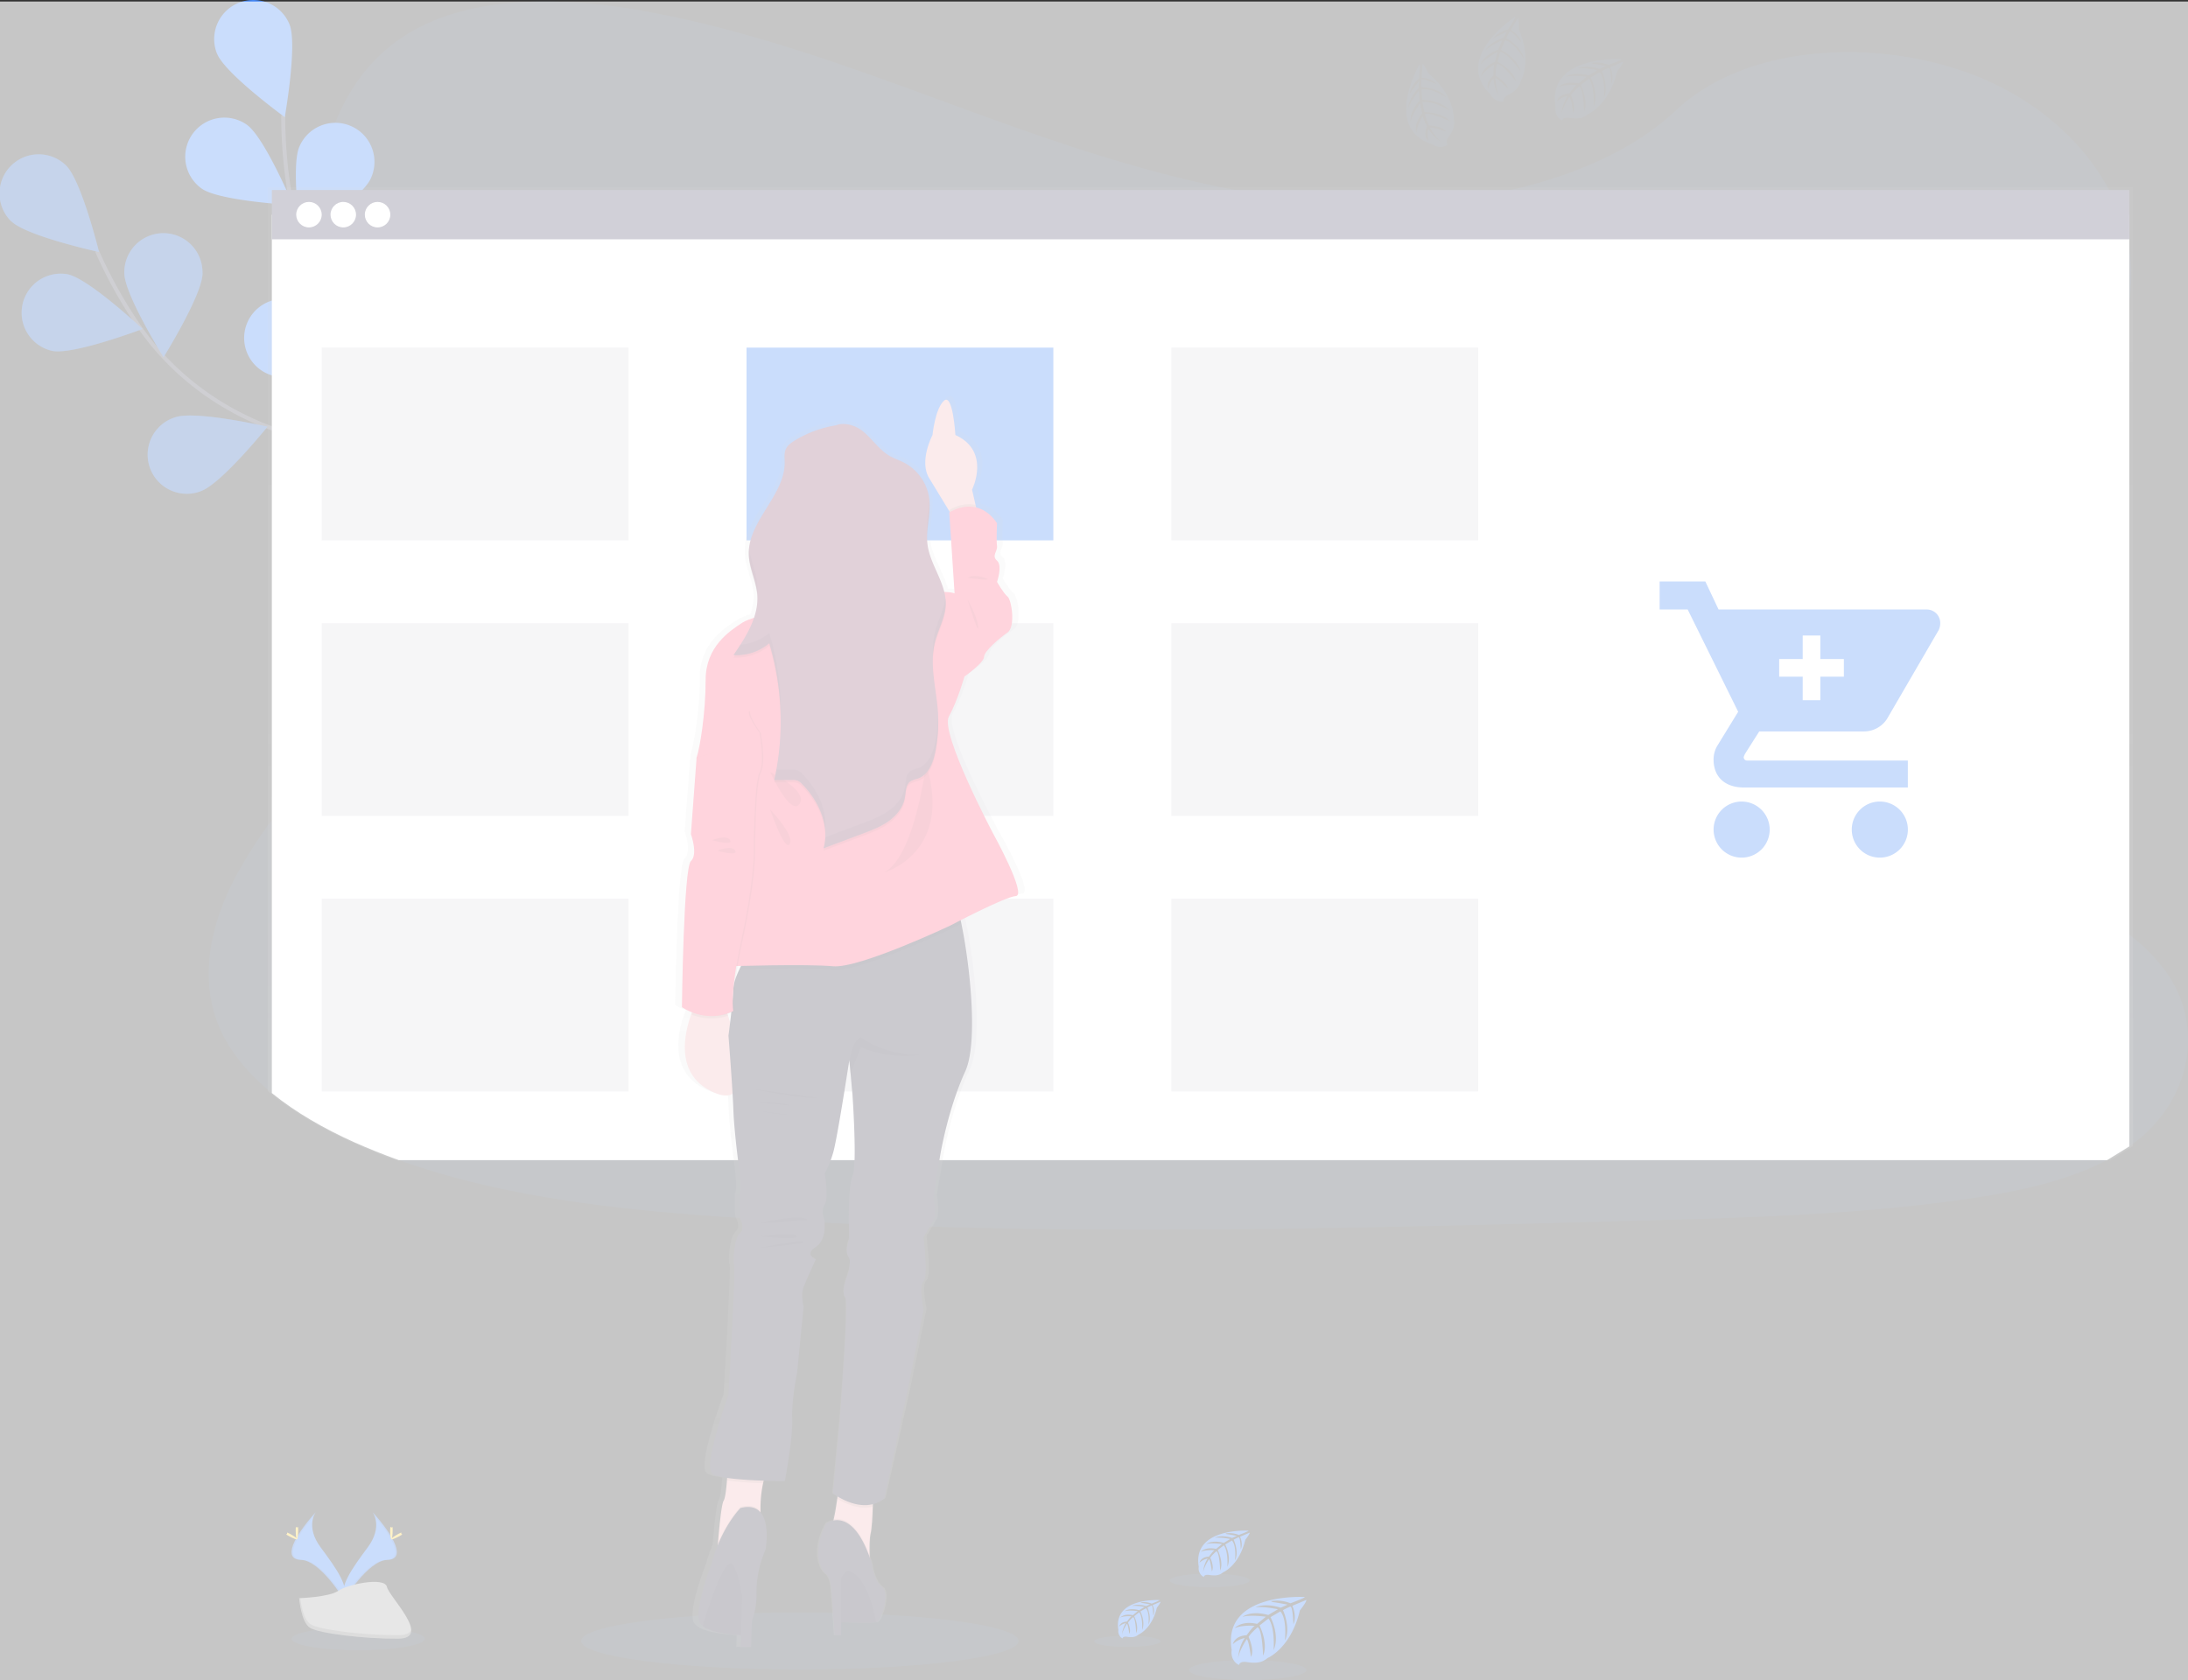 <svg id="cbb92aef-a4c8-4910-9d60-405154a20c92" xmlns="http://www.w3.org/2000/svg" xmlns:xlink="http://www.w3.org/1999/xlink" viewBox="0 0 1116.03 857.1"><rect x="0" y="0" width="1116.03" height="857.1" fill="#333333" stroke="none"/><defs><style>.cls-1,.cls-3{fill:#4285f4;}.cls-1,.cls-19,.cls-5{opacity:0.1;}.cls-1,.cls-12,.cls-4,.cls-5,.cls-8{isolation:isolate;}.cls-2{fill:none;stroke:#535461;stroke-miterlimit:10;stroke-width:2px;}.cls-4{opacity:0.25;}.cls-6{fill:#ffd037;}.cls-7{fill:#a8a8a8;}.cls-12,.cls-8{opacity:0.2;}.cls-9{fill:url(#linear-gradient);}.cls-10,.cls-20{fill:#fff;}.cls-11,.cls-12{fill:#5a5773;}.cls-13{fill:url(#linear-gradient-2);}.cls-14{fill:#efb7b9;}.cls-15{fill:#ff6484;}.cls-16{fill:#444053;}.cls-17{fill:#a1616a;}.cls-18{fill:#925978;}.cls-20{opacity:0.72;}</style><linearGradient id="linear-gradient" x1="654.32" y1="246.76" x2="654.32" y2="743" gradientTransform="matrix(1, 0, 0, -1, -41.9, 838.54)" gradientUnits="userSpaceOnUse"><stop offset="0" stop-color="gray" stop-opacity="0.25"/><stop offset="0.54" stop-color="gray" stop-opacity="0.12"/><stop offset="1" stop-color="gray" stop-opacity="0.1"/></linearGradient><linearGradient id="linear-gradient-2" x1="475.62" y1="-1.72" x2="475.62" y2="636.66" xlink:href="#linear-gradient"/></defs><title>undraw_add_to_cart_vkjp</title><path class="cls-1" d="M1089.16,582.74c-1,.73-1.92,1.44-2.9,2.13a97.09,97.09,0,0,1-11.33,6.91c-20.58,10.85-46,16.15-70.66,19.75-55.42,8.08-112,9.65-168.34,11.19-152.23,4.18-304.83,8.35-456.69-1.28-60-3.8-121.32-10.16-175.69-29.66q-11.69-4.18-22.92-9.22c-15.15-6.81-29.7-15.1-41.8-25-11.37-9.28-20.59-19.94-26.1-32.06-11.49-25.24-5.41-53.59,7.71-78.33a243.1,243.1,0,0,1,18.39-28.77c10.13-13.93,21.3-27.46,31.49-41.38,36.26-49.48,59.92-112.08,26.45-162.83-9.62-14.58-23.52-27.38-31.36-42.6-10-19.47-9.23-41.09-6-62.09q.62-4,1.31-7.92c5.43-31.14,15.65-64.69,47.16-84.13C240.56-2.75,287-1.73,327.66,5.45,390.83,16.73,449.1,40.21,508,61.41S628.49,102,693.21,104.06C750.36,105.9,817,92.13,855,56.34,891.79,21.58,961,18.93,1011,39.93c34.26,14.41,59.82,40.37,70.6,69.57a91.25,91.25,0,0,1,4.69,18.12,83.52,83.52,0,0,1,.84,17.09c-.15,2.82-.44,5.61-.84,8.37-8.34,57.62-68.37,103.07-104.86,154.54C963.55,332.76,951,363,963.22,390.07c18.7,41.31,83.73,56,123,86.74a92.22,92.22,0,0,1,19.3,19.8C1124.57,524,1117.54,560.92,1089.16,582.74Z" transform="translate(-0.17 0.02)"/><g id="d00831fc-a64a-413c-b5dd-d7bd6eafa01d"><path class="cls-2" d="M258,324.86s-46-81.52-115.32-105c-29.09-9.86-54.48-28.4-71.84-53.74A237.42,237.42,0,0,1,49.63,128" transform="translate(-0.17 0.02)"/><path class="cls-3" d="M6,112.91c7.9,7.63,44.68,15.63,44.68,15.63S41.72,92,33.8,84.35A19.93,19.93,0,0,0,6,113Z" transform="translate(-0.17 0.02)"/><path class="cls-3" d="M26.85,179c10.79,2.14,46-11.19,46-11.19S45.4,142.05,34.6,139.91A19.93,19.93,0,0,0,26.85,179Z" transform="translate(-0.17 0.02)"/><path class="cls-3" d="M102.6,250.54c10.4-3.6,34-32.87,34-32.87s-36.68-8.39-47.07-4.79A19.93,19.93,0,0,0,101.36,251c.39-.13.78-.26,1.17-.41Z" transform="translate(-0.17 0.02)"/><path class="cls-3" d="M172.1,291.73c10.86-1.8,39.1-26.65,39.1-26.65s-34.73-14.47-45.59-12.68a19.93,19.93,0,0,0,6.49,39.33Z" transform="translate(-0.17 0.02)"/><path class="cls-3" d="M103.49,139.27c0,11-19.9,42.93-19.9,42.93s-19.94-31.91-20-42.91a19.93,19.93,0,0,1,39.85-.89c0,.29,0,.59,0,.89Z" transform="translate(-0.17 0.02)"/><path class="cls-3" d="M184.17,188.54c-3.29,10.5-31.84,35-31.84,35s-9.48-36.45-6.23-47a19.93,19.93,0,0,1,38,11.91Z" transform="translate(-0.17 0.02)"/><path class="cls-3" d="M256,247.09C254.55,258,230.55,287,230.55,287s-15.5-34.28-14-45.19a19.93,19.93,0,0,1,39.5,5.31Z" transform="translate(-0.17 0.02)"/><path class="cls-4" d="M6,112.91c7.9,7.63,44.68,15.63,44.68,15.63S41.72,92,33.8,84.35A19.93,19.93,0,0,0,6,113Z" transform="translate(-0.17 0.02)"/><path class="cls-4" d="M26.85,179c10.79,2.14,46-11.19,46-11.19S45.4,142.05,34.6,139.91A19.93,19.93,0,0,0,26.85,179Z" transform="translate(-0.17 0.02)"/><path class="cls-4" d="M102.6,250.54c10.4-3.6,34-32.87,34-32.87s-36.68-8.39-47.07-4.79A19.93,19.93,0,0,0,101.36,251c.39-.13.78-.26,1.17-.41Z" transform="translate(-0.17 0.02)"/><path class="cls-4" d="M172.1,291.73c10.86-1.8,39.1-26.65,39.1-26.65s-34.73-14.47-45.59-12.68a19.93,19.93,0,0,0,6.49,39.33Z" transform="translate(-0.17 0.02)"/><path class="cls-4" d="M103.49,139.27c0,11-19.9,42.93-19.9,42.93s-19.94-31.91-20-42.91a19.93,19.93,0,0,1,39.85-.89c0,.29,0,.59,0,.89Z" transform="translate(-0.17 0.02)"/><path class="cls-4" d="M184.17,188.54c-3.29,10.5-31.84,35-31.84,35s-9.48-36.45-6.23-47a19.93,19.93,0,0,1,38,11.91Z" transform="translate(-0.17 0.02)"/><path class="cls-4" d="M256,247.09C254.55,258,230.55,287,230.55,287s-15.5-34.28-14-45.19a19.93,19.93,0,0,1,39.5,5.31Z" transform="translate(-0.17 0.02)"/><path class="cls-2" d="M255.34,323.24s-9-93.18-62.88-142.74c-22.59-20.8-38.29-48-43.9-78.24a238,238,0,0,1-3.92-43.45" transform="translate(-0.17 0.02)"/><path class="cls-3" d="M110.89,27.38c4.12,10.21,34.53,32.36,34.53,32.36s6.55-37,2.44-47.26a19.94,19.94,0,1,0-37,14.9Z" transform="translate(-0.17 0.02)"/><path class="cls-3" d="M103.1,96.23c9,6.33,46.57,8.4,46.57,8.4S135.1,70,126.1,63.64a19.94,19.94,0,0,0-23,32.59Z" transform="translate(-0.17 0.02)"/><path class="cls-3" d="M143.41,192.31c11,.93,44.44-16.26,44.44-16.26s-30.13-22.53-41.1-23.45a19.93,19.93,0,1,0-4.22,39.64l.88.07Z" transform="translate(-0.17 0.02)"/><path class="cls-3" d="M190.25,258.15c10.66,2.76,46.55-8.52,46.55-8.52s-25.89-27.3-36.54-30.06a19.93,19.93,0,0,0-10,38.58Z" transform="translate(-0.17 0.02)"/><path class="cls-3" d="M189.3,91c-4.45,10.06-35.59,31.17-35.59,31.17s-5.3-37.24-.85-47.31a19.93,19.93,0,1,1,36.71,15.53Z" transform="translate(-0.17 0.02)"/><path class="cls-3" d="M243.1,168.65c-7.26,8.27-43.29,19.1-43.29,19.1s6.08-37.12,13.35-45.39a19.92,19.92,0,1,1,29.94,26.29Z" transform="translate(-0.17 0.02)"/><path class="cls-3" d="M285.1,251.34c-5.76,9.38-39.44,26.14-39.44,26.14s-.28-37.62,5.48-47a19.94,19.94,0,1,1,34,20.86Z" transform="translate(-0.17 0.02)"/></g><ellipse class="cls-1" cx="407.99" cy="837.2" rx="111.53" ry="14.52"/><g id="_5cfdbbb0-8197-4f02-a5fd-2740d54b5dec" data-name="5cfdbbb0-8197-4f02-a5fd-2740d54b5dec"><ellipse class="cls-1" cx="182.71" cy="836.08" rx="33.88" ry="5.8"/><path class="cls-3" d="M190.24,771.48s5.49,7.19-2.54,18-14.65,20-12,26.77c0,0,12.11-20.15,22-20.43S201.1,783.6,190.24,771.48Z" transform="translate(-0.17 0.02)"/><path class="cls-5" d="M190.24,771.48a8.83,8.83,0,0,1,1.12,2.26c9.62,11.3,14.75,21.85,5.5,22.11-8.61.25-19,15.65-21.42,19.54a9.24,9.24,0,0,0,.29.89s12.11-20.15,22-20.43S201.1,783.6,190.24,771.48Z" transform="translate(-0.17 0.02)"/><path class="cls-6" d="M200.45,780.64c0,2.53-.28,4.58-.63,4.58s-.64-2-.64-4.58.36-1.34.71-1.34S200.45,778.11,200.45,780.64Z" transform="translate(-0.17 0.02)"/><path class="cls-6" d="M204,783.66c-2.22,1.21-4.16,1.94-4.33,1.63s1.5-1.54,3.72-2.75,1.34-.33,1.51,0S206.18,782.45,204,783.66Z" transform="translate(-0.17 0.02)"/><path class="cls-3" d="M161.22,771.48s-5.49,7.19,2.54,18,14.65,20,12,26.77c0,0-12.11-20.15-22-20.43S150.38,783.6,161.22,771.48Z" transform="translate(-0.17 0.02)"/><path class="cls-5" d="M161.22,771.48a8.83,8.83,0,0,0-1.12,2.26c-9.62,11.3-14.75,21.85-5.5,22.11,8.62.25,19,15.65,21.42,19.54a7.11,7.11,0,0,1-.29.89s-12.11-20.15-22-20.43S150.38,783.6,161.22,771.48Z" transform="translate(-0.17 0.02)"/><path class="cls-6" d="M151,780.64c0,2.53.28,4.58.63,4.58s.64-2,.64-4.58-.36-1.34-.71-1.34S151,778.11,151,780.64Z" transform="translate(-0.17 0.02)"/><path class="cls-6" d="M147.51,783.66c2.22,1.21,4.15,1.94,4.32,1.63s-1.5-1.54-3.72-2.75-1.34-.33-1.51,0S145.29,782.45,147.51,783.66Z" transform="translate(-0.17 0.02)"/><path class="cls-7" d="M152.76,815.34s15.36-.48,20-3.77,23.62-7.24,24.77-2,23.08,26.29,5.74,26.43-40.29-2.7-44.91-5.51S152.76,815.34,152.76,815.34Z" transform="translate(-0.17 0.02)"/><path class="cls-8" d="M203.57,834.21c-17.34.14-40.29-2.7-44.91-5.51-3.52-2.15-4.92-9.84-5.39-13.38h-.51s1,12.38,5.59,15.2,27.57,5.65,44.91,5.51c5,0,6.74-1.82,6.64-4.46C209.21,833.19,207.3,834.18,203.57,834.21Z" transform="translate(-0.17 0.02)"/><path class="cls-3" d="M665.7,814.75s-42.28-2.55-37.29,27.08c0,0-1,5.23,3.75,7.61,0,0,.08-2.19,4.34-1.45a19.09,19.09,0,0,0,4.59.22,9.5,9.5,0,0,0,5.62-2.32h0s11.88-4.9,16.5-24.33c0,0,3.42-4.24,3.29-5.33l-7.14,3s2.44,5.15.52,9.43c0,0-.23-9.24-1.6-9-.28,0-3.71,1.78-3.71,1.78s4.2,9,1,15.48c0,0,1.2-11-2.34-14.83l-5,2.93s4.9,9.26,1.58,16.82c0,0,.85-11.59-2.63-16.11l-4.55,3.55s4.6,9.13,1.79,15.4c0,0-.36-13.49-2.78-14.51,0,0-4,3.51-4.59,5,0,0,3.15,6.62,1.2,10.12,0,0-1.2-9-2.19-9,0,0-4,6-4.38,10,0,0,.18-6.07,3.42-10.61a12,12,0,0,0-6.07,3.15s.62-4.21,7-4.58c0,0,3.28-4.52,4.16-4.79,0,0-6.4-.54-10.28,1.18,0,0,3.41-4,11.45-2.17l4.49-3.66s-8.42-1.16-12,.12c0,0,4.12-3.52,13.21-1L652,821s-7.19-1.55-11.47-1c0,0,4.52-2.44,12.9.2l3.5-1.57s-5.27-1-6.81-1.19-1.62-.59-1.62-.59a18.18,18.18,0,0,1,9.89,1.1S665.83,815.22,665.7,814.75Z" transform="translate(-0.17 0.02)"/><ellipse class="cls-1" cx="636.41" cy="852.04" rx="29.92" ry="5.06"/><path class="cls-3" d="M591.63,816.33s-23.84-1.44-21,15.27a4.08,4.08,0,0,0,2.12,4.29s0-1.24,2.45-.82a11.73,11.73,0,0,0,2.58.13,5.47,5.47,0,0,0,3.17-1.31h0s6.7-2.77,9.31-13.72c0,0,1.92-2.39,1.85-3l-4,1.71s1.37,2.91.29,5.32c0,0-.13-5.21-.9-5.09-.16,0-2.09,1-2.09,1s2.36,5,.58,8.73c0,0,.67-6.23-1.32-8.37l-2.83,1.66s2.76,5.22.89,9.48c0,0,.48-6.54-1.49-9.08l-2.56,2s2.59,5.15,1,8.68c0,0-.21-7.61-1.57-8.18a15.94,15.94,0,0,0-2.59,2.79s1.78,3.74.68,5.71c0,0-.68-5.07-1.23-5.09,0,0-2.24,3.36-2.47,5.66a12.12,12.12,0,0,1,1.92-6,6.68,6.68,0,0,0-3.42,1.77s.35-2.38,4-2.58c0,0,1.84-2.55,2.34-2.7,0,0-3.61-.31-5.8.66,0,0,1.93-2.24,6.46-1.22l2.53-2.07s-4.75-.65-6.76.07c0,0,2.32-2,7.45-.54l2.75-1.64a24.6,24.6,0,0,0-6.46-.56s2.55-1.37,7.27.11l2-.88s-3-.59-3.83-.68-.92-.33-.92-.33a10.34,10.34,0,0,1,5.58.62S591.7,816.6,591.63,816.33Z" transform="translate(-0.17 0.02)"/><ellipse class="cls-1" cx="575.04" cy="837.37" rx="16.87" ry="2.85"/><path class="cls-3" d="M637,780.92s-28.77-1.74-25.38,18.43a4.92,4.92,0,0,0,2.56,5.18s0-1.49,3-1a14.81,14.81,0,0,0,3.12.15,6.61,6.61,0,0,0,3.83-1.58h0s8.09-3.34,11.23-16.57c0,0,2.33-2.88,2.24-3.62L632.69,784s1.66,3.51.36,6.42c0,0-.16-6.29-1.1-6.14-.18,0-2.52,1.21-2.52,1.21s2.86,6.11.7,10.54c0,0,.82-7.52-1.59-10.1l-3.42,2s3.34,6.3,1.08,11.45c0,0,.58-7.89-1.8-11l-3.1,2.41s3.14,6.21,1.23,10.48c0,0-.25-9.18-1.9-9.88,0,0-2.71,2.39-3.12,3.37,0,0,2.15,4.51.81,6.89,0,0-.81-6.11-1.48-6.14,0,0-2.7,4-3,6.83a14.72,14.72,0,0,1,2.32-7.22,8.15,8.15,0,0,0-4.13,2.14s.42-2.87,4.8-3.12c0,0,2.23-3.07,2.83-3.26,0,0-4.36-.36-7,.81,0,0,2.32-2.71,7.8-1.48l3.06-2.49s-5.74-.79-8.17.08c0,0,2.8-2.39,9-.65l3.33-2a32.81,32.81,0,0,0-7.8-.67s3.07-1.66,8.78.13l2.38-1.06s-3.59-.71-4.64-.82-1.1-.4-1.1-.4a12.39,12.39,0,0,1,6.73.75S637.1,781.24,637,780.92Z" transform="translate(-0.17 0.02)"/><ellipse class="cls-1" cx="617.02" cy="806.31" rx="20.37" ry="3.44"/></g><g id="_1cf578eb-5ffb-4cd7-95b8-45aaaddab7e0" data-name="1cf578eb-5ffb-4cd7-95b8-45aaaddab7e0"><path class="cls-9" d="M1088.1,584.67V95.54H136.75V556.61c12.15,10.14,26.76,18.67,42,25.68q11.26,5.19,23,9.49h875Z" transform="translate(-0.17 0.02)"/><path class="cls-10" d="M1086.26,584.87V109.54H138.83v448.1c12.1,9.86,26.65,18.15,41.8,25q11.22,5,22.92,9.22h871.38Z" transform="translate(-0.17 0.02)"/><rect class="cls-11" x="138.67" y="96.95" width="947.42" height="25.14"/></g><g id="_6703b009-63cb-4af0-a0d7-9948e224c180" data-name="6703b009-63cb-4af0-a0d7-9948e224c180"><circle class="cls-10" cx="157.59" cy="109.52" r="6.5"/><circle class="cls-10" cx="175.09" cy="109.52" r="6.5"/><circle class="cls-10" cx="192.59" cy="109.52" r="6.5"/></g><g id="_8c4e1fb4-b9ff-4530-b767-610e84618ea6" data-name="8c4e1fb4-b9ff-4530-b767-610e84618ea6"><rect class="cls-3" x="380.78" y="177.34" width="156.5" height="98.34"/><rect class="cls-12" x="164.09" y="177.34" width="156.5" height="98.34"/><rect class="cls-12" x="597.47" y="177.34" width="156.5" height="98.34"/><rect class="cls-12" x="164.09" y="317.93" width="156.5" height="98.34"/><rect class="cls-12" x="380.78" y="317.93" width="156.5" height="98.34"/><rect class="cls-12" x="597.47" y="317.93" width="156.5" height="98.34"/><rect class="cls-12" x="164.09" y="458.51" width="156.5" height="98.34"/><rect class="cls-12" x="380.78" y="458.51" width="156.5" height="98.34"/><rect class="cls-12" x="597.47" y="458.51" width="156.5" height="98.34"/></g><g id="_2796dd85-6618-42ad-b8a0-d6b4cc80ab2d" data-name="2796dd85-6618-42ad-b8a0-d6b4cc80ab2d"><path class="cls-13" d="M509.47,423.74S481.36,372.36,486.1,364s8.23-20.46,8.23-20.46,10.38-7.1,10.38-10,8.22-9.61,12.55-12.53,2.16-16.71,0-18.38-5.59-7.52-5.59-7.52,3-8.35,0-10.86.44-5,0-7.52,0-11.69,0-11.69c-3.51-4.88-7.4-7.16-11.06-8l-.32-1.32-1.85-7.79s9-17.25-5.6-26.28a24.24,24.24,0,0,0-3.23-1.7,11.21,11.21,0,0,0-.08-1.13,70.67,70.67,0,0,0-2.12-13.21c-.76-2.42-1.75-4.05-3-3.68a2,2,0,0,0-.82.47,9.06,9.06,0,0,0-1.55,1.83h0a.41.41,0,0,1-.07.11h0a31.32,31.32,0,0,0-3.44,9.55,55.2,55.2,0,0,0-1,6h0a33.37,33.37,0,0,0-1.67,3.71c-1.77,4.59-3.84,12.54-.07,18.42,3.2,5,7.51,11.87,10.64,16.87l.1.16.19.31-.33.21v.77l.29,4.21,2.42,36.38a15.38,15.38,0,0,0-2.22-.47,19.41,19.41,0,0,0-3.23-.21c-2.11-8.29-7.9-16-9-24.66a22.87,22.87,0,0,1-.17-2.61c.09-5.45,1.45-10.92,1.34-16.36,0-1,0-2-.1-3h0a8,8,0,0,0-.08-.83,24.56,24.56,0,0,0-13.37-18.63c-2.51-1.25-5.23-2.08-7.67-3.45-5.64-3.16-9.25-8.86-14.37-12.77-3.81-2.91-9.5-4.47-13.75-3a63.49,63.49,0,0,0-6.69,1.38h0a60.74,60.74,0,0,0-15.31,6.36c-.65.39-1.3.79-1.92,1.25a8.46,8.46,0,0,0-3.09,3.61,9.51,9.51,0,0,0-.48,3.89c0,.95,0,1.92.06,2.87-.28,16-17.52,28.38-18.94,44,0,.37-.06.74-.08,1.11v1.71h0v1.25c.25,6.85,3.81,13.23,4.46,20.05.06.61.09,1.21.1,1.82a30.31,30.31,0,0,1-1.77,9.18,26.8,26.8,0,0,0-6.21,2.52c-5.24,3.37-14.7,9.19-18.15,20.32a29.65,29.65,0,0,0-1.31,8.92A186.88,186.88,0,0,1,354.23,377a60.13,60.13,0,0,1-1.84,7.83,2,2,0,0,0-.06.77l-2.08,27-.37,4.75-.52,6.76s.15.41.37,1.1a31.14,31.14,0,0,1,.82,3.12,16.86,16.86,0,0,1,.27,7,4.86,4.86,0,0,1-1.46,2.57,1.54,1.54,0,0,0-.17.19c-.59.83-1.12,3.3-1.58,6.88-.18,1.4-.35,3-.52,4.66-1,10.65-1.62,26.59-2,39.77-.36,13-.49,23.27-.49,23.27a26.33,26.33,0,0,0,5.37,2.66c-.14.35-.29.71-.43,1.09a52.34,52.34,0,0,0-3.26,13.74c-.84,9.83,1.91,20.75,15.62,26.37a23,23,0,0,0,2.69.92c3,.8,5.21.58,6.84-.42,0,.59.07,1.16.1,1.73.14,2.44.26,4.67.32,6.54.43,11.7,3.33,32.16,3.33,32.16s1,8.36.13,10.86,0,12.53,0,12.53,3,5,0,7.52-3.89,15-3,16.71a.59.59,0,0,1,.05.19c.66,4.15-3.07,65.81-3.07,65.81s-3.53,9.44-6.34,19.24c-2.74,9.54-4.8,19.42-2.26,21.27,1.26.92,4.19,1.61,7.91,2.14,0,.41-.06.82-.1,1.24-.36,4.41-.93,9.16-1.75,10.36-1.19,1.7-2.44,14.88-3.05,22l-.06.79a73.58,73.58,0,0,0-3.22,9.34s-9.57,24-6.33,30.23a5.13,5.13,0,0,0,1.19,1.47h0l.31.28c4.61,3.69,16.16,4.46,20.35,4.63l-.16,5.94v.22h5.45v-.15c0-.75.12-4.19.3-8.79,0-.82.06-1.68.1-2.56,0-.69.07-1.39.1-2.11a36.89,36.89,0,0,0,2.37-13.35,58.66,58.66,0,0,1,2.1-15.48,42.93,42.93,0,0,1,2.77-7.55s1.7-9-.67-15.37a11.1,11.1,0,0,0-2-3.46v-2a58.1,58.1,0,0,1,1.28-12.82v-.2c.08-.35.17-.68.26-1l.06-.22,1.77.06c5.43.15,9.42.15,9.42.15s4.33-22.14,3.9-31.74v-1.3c-.15-9.54,2.62-22.51,2.62-22.51L409.1,666s-1.73-5.86,0-10c1.07-2.58,3.28-7.37,4.82-10.67.72-1.53,1.29-2.73,1.53-3.25l.14-.28a6.72,6.72,0,0,1-1.54-.77h0c-1.41-.94-2.67-2.78,1.55-5.49,6.49-4.18,4.33-14.62,4.33-14.62s-1.91-3.76.34-7.1,0-15.87,0-15.87a52.85,52.85,0,0,0,4.44-10.45c1.61-5,5.68-29.45,7.6-41.24.63-3.87,1-6.37,1-6.37l.06.61.06.66h0l.54,5.57.07.74L435,558s2,27.68.75,38.53v.2a12.84,12.84,0,0,1-.73,3.29c-2.3,5.2-1.88,25.86-1.76,30.43v.92c0,.25-1.63,4.08-1.22,7.06h0a4.42,4.42,0,0,0,.79,2.1,5.3,5.3,0,0,1,.77,3.25v.1a11.65,11.65,0,0,1-.12,1.44A27,27,0,0,1,432,651s-2.32,6.1-1.44,9.29h0a3,3,0,0,0,.57,1.13,2.66,2.66,0,0,1,.33,1.2v.11c.81,6.73-1.28,36.44-2.52,52.7-.5,6.42-.86,10.74-.86,10.74l-3.43,35.5.34.24c.39.28,1.12.76,2.1,1.34v.08l-.15,1.07c-.49,3.42-1.15,7.4-1.87,10.44-.06.23-.11.45-.17.66a9.61,9.61,0,0,0-3.67,1.47c-7.28,12.93-4.06,23.18,0,26.16,1.15.84,1.93,3.19,2.45,6.11l1,12.89v1.48a3.94,3.94,0,0,0,.19,1.18l.31,3.91.42,5.44h3.32v-6.59h.18c5.24.18,13.69.4,17.37.11h.1a6.48,6.48,0,0,0,1-.11,2.38,2.38,0,0,0,.58-.16c2-.94,6.81-14.72,2.43-17.85s-5.35-12-5.35-12c-.38-1.16-.76-2.26-1.15-3.31v-.68c-.12-4.29-.07-8.94.52-11.46.66-2.77,1-8.59,1.14-13.69v-1.27a17.6,17.6,0,0,0,2.23-.73l.16-.07a15.62,15.62,0,0,0,3.73-2.21l12.24-54.24,1.29-6.31,7.35-35.89s-2.59-12.53,0-14.61c.95-.76,1.21-4,1.15-7.75-.1-6.56-1.15-14.81-1.15-14.81s3.46-5.43,5.2-8.77,0-12.11,0-12.11l3.41-20.08s3.9-23.81,13.41-43.86c7-14.75,2.54-54.58-2-75.78-.12-.55-.24-1.09-.36-1.61v-.08c2.14-1.06,4.76-2.34,7.56-3.68L501,464c3.55-1.67,7.31-3.39,10.68-4.82l.22-.09a73.81,73.81,0,0,1,7.43-2.78,12.64,12.64,0,0,1,2.28-.47C527.64,455.48,509.47,423.74,509.47,423.74ZM374.16,491.69H376c-.21.39-.41.79-.61,1.19-.12.24-.24.47-.35.71-.66,1.37-1.27,2.77-1.77,4.14.2-1.48.45-3.09.73-4.81C374,492.54,374.1,492.09,374.16,491.69Zm-4.86,26.07v-.14l-.15-.47c-.11-.32-.21-.64-.31-1q.93-.28,1.89-.63h.13v.33c-.05.47-.11.94-.17,1.4h0a.54.54,0,0,1,0,.18,9.73,9.73,0,0,1-.13,1.1c-.09.72-.18,1.42-.26,2.09-.19-.63-.38-1.25-.58-1.86a4.74,4.74,0,0,1-.42-1Z" transform="translate(-0.17 0.02)"/><path class="cls-14" d="M499.1,263.46l-10.8,3.82-3.92-6.5c-3-5-7.16-11.84-10.23-16.81-5.42-8.74,1.67-22.06,1.67-22.06s1.28-13.37,5.84-17.49,5.83,17.49,5.83,17.49c18.31,8.32,8.5,27.89,8.5,27.89l1.78,7.76Z" transform="translate(-0.17 0.02)"/><path class="cls-5" d="M499.1,263.46l-10.8,3.82-3.92-6.5v-.57s6.19-4.25,13.41-2.65Z" transform="translate(-0.17 0.02)"/><path class="cls-15" d="M481.66,307.26l5.41-4.58-2.71-41.22s14-9.58,24.36,5.41c0,0-.42,9.16,0,11.66s-2.91,5,0,7.49,0,10.83,0,10.83,3.29,5.83,5.37,7.49,4.17,15.41,0,18.32-12,9.58-12,12.49-10,10-10,10l-8.78-11.61Z" transform="translate(-0.17 0.02)"/><path class="cls-14" d="M364.66,557.48c-20.18-8.56-15.7-29.47-11.9-40a54.45,54.45,0,0,1,2.67-6.24l11.32-6.87s2.31,5.89,4.78,13.79C377.26,536.54,383.85,565.63,364.66,557.48Z" transform="translate(-0.17 0.02)"/><path class="cls-14" d="M392.4,748.27a34,34,0,0,0-3,8.42A60.52,60.52,0,0,0,388.1,771c.08,3.33.36,5.51.36,5.51L366,792s.13-1.81.35-4.47c.58-7.08,1.79-20.22,2.93-21.92.79-1.18,1.34-5.92,1.69-10.32s.49-8.26.49-8.26S398.49,736.88,392.4,748.27Z" transform="translate(-0.17 0.02)"/><path class="cls-14" d="M445.49,759.36s0,4.3-.16,9.3-.46,10.9-1.09,13.65c-.58,2.52-.62,7.15-.51,11.42.15,5,.51,9.5.51,9.5s-22.95-21.7-20.61-23.42c.63-.46,1.25-2.31,1.82-4.77.7-3,1.33-7,1.8-10.4.56-4,.91-7.31.91-7.31Z" transform="translate(-0.17 0.02)"/><path class="cls-5" d="M392.4,748.27a34,34,0,0,0-3,8.42,182.84,182.84,0,0,1-18.4-1.41c.34-4.3.49-8.26.49-8.26S398.49,736.88,392.4,748.27Z" transform="translate(-0.17 0.02)"/><path class="cls-5" d="M445.49,759.36s0,4.3-.16,9.3c-7.16,1.83-14.52-1.83-18.08-4,.56-4,.91-7.31.91-7.31Z" transform="translate(-0.17 0.02)"/><path class="cls-16" d="M492.48,546.66c-9.16,20-12.91,43.72-12.91,43.72l-3.33,20s1.67,8.74,0,12.07-5,8.75-5,8.75,2.5,20.4,0,22.48,0,14.57,0,14.57l-8.33,42-11.66,54.12c-11.24,9.17-26.2-2.49-26.2-2.49l3.3-35.39s5-62,2.92-64.54.83-10.41.83-10.41,2.92-7.5.84-10.41.41-9.16.41-9.16-.83-25.4,1.67-31.23,0-41.89,0-41.89l-1-11.23-.58-6.22-.05-.61s-.38,2.49-1,6.35c-1.84,11.75-5.76,36.1-7.31,41.11a53,53,0,0,1-4.27,10.41s2.16,12.49,0,15.82-.33,7.08-.33,7.08,2.08,10.41-4.17,14.57,0,6.25,0,6.25-4.58,10-6.24,14.15,0,10,0,10l-3.33,33.72s-2.92,14.15-2.5,23.73-3.75,31.64-3.75,31.64-32.06,0-37-3.75,8.25-40.33,8.25-40.33,3.75-64.12,2.91-65.78,0-14.16,2.92-16.65,0-7.5,0-7.5-.83-10,0-12.49-.13-10.83-.13-10.83-2.79-20.4-3.2-32.06-2.5-37.88-2.5-37.88,2.18-16.22,2.51-23.94c.12-2.84,1.39-6.39,3-9.73a85.94,85.94,0,0,1,6.2-10.88s98.65-29.16,102.79-26.26c1.1.77,2.7,6,4.28,13.57C494.92,492.26,499.22,532,492.48,546.66Z" transform="translate(-0.17 0.02)"/><circle class="cls-17" cx="431.53" cy="263.48" r="28.73"/><path class="cls-5" d="M490.52,471.13C487.21,472.83,485,474,485,474s-46.63,22.07-59.89,20.82c-10.26-1-36.45-.43-47.86-.15a85.94,85.94,0,0,1,6.2-10.88s98.66-29.15,102.8-26.25C487.34,458.33,488.94,463.54,490.52,471.13Z" transform="translate(-0.17 0.02)"/><path class="cls-15" d="M411.71,309.34s-26.61,4.2-32.89,8.32-18.72,12.08-18.72,29.15-2.91,34.56-4.58,39.55,26.23,45.38,26.23,45.38l-10,61.21s40-1.25,53.32,0S485,472.13,485,472.13s27.48-14.57,33.31-15-11.66-32.06-11.66-32.06-27.07-51.2-22.49-59.53,7.94-20.4,7.94-20.4l-5-42.46s-7.49-2.5-13.74,2.08-27.48,2.08-27.48,2.08Z" transform="translate(-0.17 0.02)"/><path class="cls-5" d="M366.54,383.45l-10.44,2.91-2.89,39.18s3.75,10.41,0,13.74-4.58,74.53-4.58,74.53,12.08,8.74,26.23,2.08c0,0-2.08-7.91,4.17-36.64s6.24-43.3,6.24-43.3,0-35.81,2.92-41.64,0-20.4,0-20.4-5.83-7.91-5.42-10.82S366.54,383.45,366.54,383.45Z" transform="translate(-0.17 0.02)"/><path class="cls-5" d="M371.53,518.19a26.63,26.63,0,0,1-18.77-.68,54.45,54.45,0,0,1,2.67-6.24l11.32-6.87S369.1,510.29,371.53,518.19Z" transform="translate(-0.17 0.02)"/><path class="cls-15" d="M365.91,383.45l-10.41,2.91-2.91,39.18s3.75,10.41,0,13.74S348,513.81,348,513.81s12.09,8.73,26.23,2c0,0-2.08-7.91,4.16-36.64s6.25-43.3,6.25-43.3,0-35.81,2.91-41.64,0-20.4,0-20.4-5.83-7.91-5.41-10.82S365.91,383.45,365.91,383.45Z" transform="translate(-0.17 0.02)"/><path class="cls-5" d="M472.5,389.69s-5.41,46.63-21.24,55.38C451.26,445.07,486.65,435.08,472.5,389.69Z" transform="translate(-0.17 0.02)"/><path class="cls-5" d="M393,393.86s19.56,9.57,15,16.23S393,393.86,393,393.86Z" transform="translate(-0.17 0.02)"/><path class="cls-5" d="M393,413s12.49,12.91,10,17.49S393,413,393,413Z" transform="translate(-0.17 0.02)"/><path class="cls-5" d="M493.73,306s4.9,8.32,5.37,13.74S493.73,306,493.73,306Z" transform="translate(-0.17 0.02)"/><path class="cls-5" d="M493.73,294.77s2.46-2.09,8.74,0S493.73,294.77,493.73,294.77Z" transform="translate(-0.17 0.02)"/><path class="cls-5" d="M469.69,538.12a57.89,57.89,0,0,1-30.45-3.9L434,547.66l-.58-6.22c.86-5.22,2.53-10.81,5.83-12.22C439.24,529.22,450.8,538.43,469.69,538.12Z" transform="translate(-0.17 0.02)"/><path class="cls-5" d="M384.28,555.61s25.61,5.31,32.79,4.37Z" transform="translate(-0.17 0.02)"/><path class="cls-5" d="M386.94,562.32s10.93-.47,16.39,1.72Z" transform="translate(-0.17 0.02)"/><path class="cls-5" d="M388.19,566.85a97.78,97.78,0,0,0,15.14,2Z" transform="translate(-0.17 0.02)"/><path class="cls-5" d="M387.56,624.15c.47-.31,21.86-5.31,24.52-1.72Z" transform="translate(-0.17 0.02)"/><path class="cls-5" d="M387.56,630.71s18.58-2.19,19.05,0S387.56,630.71,387.56,630.71Z" transform="translate(-0.17 0.02)"/><path class="cls-5" d="M387.56,636.64s19.83-4.1,22.17-3.1S387.56,636.64,387.56,636.64Z" transform="translate(-0.17 0.02)"/><path class="cls-5" d="M388.5,776.54,366,792s.13-1.81.35-4.47c5-12.3,11.51-18.79,11.51-18.79,5.07-1.32,8.27-.1,10.26,2.29C388.22,774.35,388.5,776.54,388.5,776.54Z" transform="translate(-0.17 0.02)"/><path class="cls-16" d="M390.69,790.43a55.68,55.68,0,0,0-4.69,23,35.64,35.64,0,0,1-4.76,18.51,18.66,18.66,0,0,1-1.58,2.26s-15.62-.13-21.09-4.66a5.45,5.45,0,0,1-1.47-1.8c-3.13-6.24,6.09-30.13,6.09-30.13,4.84-18.42,14.67-28.26,14.67-28.26C395.37,764.82,390.69,790.43,390.69,790.43Z" transform="translate(-0.17 0.02)"/><path class="cls-5" d="M381.24,831.89a18.66,18.66,0,0,1-1.58,2.26S364,834,358.57,829.49c2.69-8.9,11.27-35.83,15.29-31.25C377.64,802.54,380.27,823.23,381.24,831.89Z" transform="translate(-0.17 0.02)"/><path class="cls-16" d="M379.1,799.91,378,840.25h5.24s.85-35.39,3.19-40.34S379.1,799.91,379.1,799.91Z" transform="translate(-0.17 0.02)"/><path class="cls-5" d="M444.24,803.23s-22.95-21.7-20.61-23.42c.63-.46,1.25-2.31,1.82-4.77,4.41-.77,12,1.07,18.28,18.69C443.88,798.73,444.24,803.23,444.24,803.23Z" transform="translate(-0.17 0.02)"/><path class="cls-16" d="M447.67,827.43a2.16,2.16,0,0,1-.55.16c-2.7.47-12.65.2-18.22,0a3.94,3.94,0,0,1-3.81-3.93c0-1.5,0-3.33-.12-5.28-.26-6.16-1-13.49-3.21-15.14-3.91-3-7-13.18,0-26.07,0,0,13.42-10.25,23.1,20.56,0,0,.94,8.79,5.15,11.91S449.55,826.54,447.67,827.43Z" transform="translate(-0.17 0.02)"/><path class="cls-5" d="M447.1,827.59c-2.7.47-12.65.2-18.22,0a3.94,3.94,0,0,1-3.81-3.93c0-1.5,0-3.33-.12-5.28,1.69-7.46,4.12-15.14,7.25-16.89C432.22,801.48,441.69,800.41,447.1,827.59Z" transform="translate(-0.17 0.02)"/><polygon class="cls-16" points="423.29 800.6 425.81 834.17 429.01 834.17 429.01 797.74 423.29 800.6"/><path class="cls-5" d="M431.28,217.68a57.54,57.54,0,0,0-25.62,8.23c-2,1.21-4,2.68-4.83,4.85-.72,1.88-.42,4-.39,6,.27,17.22-18.93,30.25-18.33,47.46.24,6.83,3.67,13.19,4.3,20,1,11.36-5.67,21.81-12.11,31.22a25.87,25.87,0,0,0,18.25-6.05,138.37,138.37,0,0,1,2.55,69.75h9.21a7,7,0,0,1,2.69.33,6.65,6.65,0,0,1,2.13,1.59c8.61,8.57,14.38,21.24,11.09,32.94l19.6-7.35c4.69-1.76,9.45-3.55,13.53-6.45s7.5-7.11,8.36-12.05c.53-3,.36-6.58,2.83-8.32a15.34,15.34,0,0,1,3.86-1.43c5.38-1.9,7.76-8.12,8.86-13.72a79,79,0,0,0,1.25-20.87c-.87-11.7-4.33-23.58-1.48-35,1.61-6.41,5.19-12.38,5.48-19,.47-10.91-8.06-20.31-9.33-31.16-.89-7.56,1.84-15.21.95-22.77a24.46,24.46,0,0,0-12.87-18.57c-2.41-1.24-5-2.07-7.38-3.44-5.43-3.15-8.9-8.82-13.83-12.72s-13.14-5.37-16.85-.3Z" transform="translate(-0.17 0.02)"/><path class="cls-18" d="M431.28,216.43a57.54,57.54,0,0,0-25.62,8.23c-2,1.21-4,2.68-4.83,4.85-.72,1.88-.42,4-.39,6,.27,17.22-18.93,30.25-18.33,47.47.24,6.82,3.67,13.18,4.3,20,1,11.36-5.67,21.81-12.11,31.23a26,26,0,0,0,18.25-6,138.41,138.41,0,0,1,2.55,69.73h9.21a7,7,0,0,1,2.69.34,6.62,6.62,0,0,1,2.13,1.58c8.61,8.58,14.38,21.24,11.09,32.94l19.6-7.35c4.69-1.76,9.45-3.55,13.53-6.45s7.5-7.11,8.36-12.05c.53-3,.36-6.58,2.83-8.32a15.34,15.34,0,0,1,3.86-1.43c5.38-1.9,7.76-8.12,8.86-13.72a79.13,79.13,0,0,0,1.28-20.89c-.87-11.7-4.33-23.58-1.48-35,1.61-6.41,5.19-12.38,5.48-19,.47-10.91-8.06-20.31-9.33-31.16-.89-7.56,1.84-15.2,1-22.77A24.49,24.49,0,0,0,461.29,236c-2.41-1.24-5-2.07-7.38-3.43-5.43-3.16-8.9-8.83-13.83-12.73s-13.14-5.37-16.85-.3Z" transform="translate(-0.17 0.02)"/><g class="cls-19"><path d="M400.42,231.35a11.27,11.27,0,0,0-.06,1.16C400.39,232.13,400.41,231.74,400.42,231.35Z" transform="translate(-0.17 0.02)"/><path d="M473.1,271.38c.36-5.3,1.54-10.62,1.1-15.9C473.87,260.78,472.69,266.1,473.1,271.38Z" transform="translate(-0.17 0.02)"/><path d="M386.41,297.73c-.58-6.2-3.47-12-4.15-18.19a21.7,21.7,0,0,0-.15,3.42c.24,6.75,3.59,13.06,4.27,19.78A26.21,26.21,0,0,0,386.41,297.73Z" transform="translate(-0.17 0.02)"/><path d="M477.1,322.36a42.85,42.85,0,0,0-1,12.42,37.37,37.37,0,0,1,1-7.21c1.61-6.41,5.19-12.38,5.48-19a20.71,20.71,0,0,0-.16-3.52C481.64,311,478.53,316.54,477.1,322.36Z" transform="translate(-0.17 0.02)"/><path d="M392.55,322.9a26,26,0,0,1-14.76,6c-1.14,1.78-2.32,3.52-3.49,5.24a26,26,0,0,0,18.25-6.05,138.21,138.21,0,0,1,5.82,37.45A138.29,138.29,0,0,0,392.55,322.9Z" transform="translate(-0.17 0.02)"/><path d="M477.29,378.19c-1.1,5.6-3.48,11.82-8.86,13.71a14.72,14.72,0,0,0-3.86,1.44c-2.47,1.74-2.3,5.34-2.83,8.32-.86,4.94-4.27,9.14-8.36,12s-8.84,4.7-13.53,6.46l-18.7,7a26,26,0,0,1-.9,5.55l19.6-7.35c4.69-1.76,9.45-3.55,13.53-6.45s7.5-7.11,8.36-12.05c.53-3,.36-6.58,2.83-8.32a15.34,15.34,0,0,1,3.86-1.43c5.38-1.9,7.76-8.12,8.86-13.72a78.46,78.46,0,0,0,1.41-17.7A77.78,77.78,0,0,1,477.29,378.19Z" transform="translate(-0.17 0.02)"/><path d="M409.16,394.54A6.65,6.65,0,0,0,407,393a7.22,7.22,0,0,0-2.69-.34h-8.17c-.32,1.74-.66,3.48-1,5.21h9.21a7,7,0,0,1,2.69.34,6.62,6.62,0,0,1,2.13,1.58c6.3,6.28,11.07,14.74,11.89,23.42C422.1,412.78,416.72,402.1,409.16,394.54Z" transform="translate(-0.17 0.02)"/></g><path class="cls-5" d="M363.47,428.62s7.44-3.12,9.1,0S363.47,428.62,363.47,428.62Z" transform="translate(-0.17 0.02)"/><path class="cls-5" d="M366.1,434s7.44-3.12,9.11,0S366.1,434,366.1,434Z" transform="translate(-0.17 0.02)"/></g><g id="_5f43f84a-a268-4bb5-a31a-6b0c09aee323" data-name="5f43f84a-a268-4bb5-a31a-6b0c09aee323"><path class="cls-1" d="M827.21,30.22s-38.05-2.29-33.56,24.37c0,0-.89,4.71,3.38,6.85,0,0,.07-2,3.9-1.31a17.3,17.3,0,0,0,4.13.2,8.57,8.57,0,0,0,5-2.09h0S820.79,53.83,825,36.35c0,0,3.08-3.82,3-4.8l-6.42,2.75s2.19,4.63.46,8.48c0,0-.2-8.32-1.44-8.12-.25,0-3.33,1.6-3.33,1.6s3.77,8.07.92,13.94c0,0,1.08-9.94-2.1-13.35l-4.54,2.69s4.41,8.33,1.42,15.13c0,0,.77-10.43-2.37-14.49l-4.1,3.19s4.15,8.17,1.65,13.81c0,0-.33-12.15-2.51-13.06,0,0-3.58,3.16-4.12,4.46,0,0,2.83,6,1.07,9.1,0,0-1.08-8.08-2-8.12,0,0-3.57,5.36-3.94,9A19.44,19.44,0,0,1,799.67,49a10.68,10.68,0,0,0-5.46,2.84s.55-3.79,6.34-4.13c0,0,3-4.06,3.74-4.31,0,0-5.76-.48-9.25,1.07,0,0,3.07-3.58,10.31-2l4-3.3s-7.58-1-10.8.11c0,0,3.7-3.16,11.89-.86l4.4-2.63s-6.46-1.4-10.31-.89c0,0,4.06-2.19,11.6.18l3.15-1.41s-4.74-.93-6.12-1.08-1.46-.53-1.46-.53a16.37,16.37,0,0,1,8.89,1S827.32,30.64,827.21,30.22Z" transform="translate(-0.17 0.02)"/><path class="cls-1" d="M773,8.6s-32,20.71-12.59,39.52c0,0,2.07,4.32,6.78,3.52,0,0-1.12-1.64,2.37-3.37A17,17,0,0,0,773,46a8.59,8.59,0,0,0,2.83-4.67h0s6-9.9-1-26.44c0,0,.22-4.9-.46-5.62l-3.54,6s4.51,2.43,5.4,6.55c0,0-5.09-6.57-6-5.68-.18.18-1.74,3.27-1.74,3.27s7.83,4.26,9,10.67c0,0-5-8.65-9.61-9.5l-2.08,4.8s8.5,4.1,10.12,11.35c0,0-5.57-8.86-10.5-10.27l-1.4,5s8.2,4.16,9.51,10.2c0,0-7.46-9.58-9.76-9,0,0-1,4.66-.68,6,0,0,5.82,3.12,6.26,6.7,0,0-5.66-5.87-6.39-5.38,0,0,.3,6.43,2.17,9.61a19.49,19.49,0,0,1-3.18-9.51,10.68,10.68,0,0,0-2.72,5.52s-1.8-3.38,2.67-7.08c0,0,0-5,.45-5.69,0,0-4.92,3-6.82,6.34,0,0,.36-4.7,7.15-7.68l1.3-5s-6.72,3.66-8.63,6.49c0,0,1.11-4.74,9.06-7.74l2-4.73s-6,2.71-8.84,5.4c0,0,2-4.18,9.46-6.73l1.7-3s-4.37,2.06-5.57,2.76-1.49.44-1.49.44a16.36,16.36,0,0,1,7.75-4.47S773.32,8.88,773,8.6Z" transform="translate(-0.17 0.02)"/><path class="cls-1" d="M724.28,32.73s-19.13,33,6.7,40.93c0,0,3.81,2.91,7.64,0,0,0-1.73-.94.59-4.07a17.38,17.38,0,0,0,2-3.6,8.64,8.64,0,0,0,.41-5.45h0s.85-11.54-12.9-23.11c0,0-2-4.46-3-4.79l-.43,7s5.12.12,7.79,3.39c0,0-7.52-3.55-7.9-2.36-.08.24-.07,3.7-.07,3.7s9,.27,13,5.45c0,0-8.4-5.43-12.87-4.11l.32,5.22s9.43-.2,14.16,5.53c0,0-9-5.37-14-4.39l1,5.09s9.2,0,13.1,4.78c0,0-11-5.16-12.79-3.63,0,0,1.21,4.62,2.13,5.69,0,0,6.6.14,8.62,3.13,0,0-7.71-2.67-8.14-1.89,0,0,3.19,5.59,6.3,7.57a19.51,19.51,0,0,1-7.15-7,10.65,10.65,0,0,0,.08,6.15s-3.14-2.19-.84-7.52c0,0-2.3-4.46-2.17-5.27,0,0-3,4.93-3.2,8.74,0,0-1.82-4.35,2.88-10.08l-1.13-5.1s-4.33,6.31-4.75,9.7c0,0-1.16-4.73,4.57-11l-.38-5.11s-4.14,5.15-5.42,8.82c0,0-.14-4.62,5.37-10.29l.15-3.45s-3,3.81-3.71,5-1.13,1-1.13,1A16.41,16.41,0,0,1,724,39.91S724.7,32.82,724.28,32.73Z" transform="translate(-0.17 0.02)"/></g><path class="cls-3" d="M888.53,408.91a14.31,14.31,0,1,0,14.31,14.31h0A14.35,14.35,0,0,0,888.53,408.91ZM846.69,296.62v14.31H861l25.76,52.18L876,380.64a13.74,13.74,0,0,0-1.79,6.8c0,9.58,6.55,14.31,15.43,14.31H973.3V388H891.38a1.69,1.69,0,0,1-1.79-1.58v-.21a8.75,8.75,0,0,1,.76-1.78l7.15-11.29h53.31a14,14,0,0,0,12.52-7.51l25.77-44.31a8.34,8.34,0,0,0,.72-3.58,6.88,6.88,0,0,0-7-6.81H876.75L870,296.62ZM959,408.91a14.31,14.31,0,1,0,14.32,14.31A14.31,14.31,0,0,0,959,408.91Z" transform="translate(-0.17 0.02)"/><polygon class="cls-10" points="940.5 336.23 928.5 336.23 928.5 324.23 919.5 324.23 919.5 336.23 907.5 336.23 907.5 345.23 919.5 345.23 919.5 357.23 928.5 357.23 928.5 345.23 940.5 345.23 940.5 336.23"/><rect class="cls-20" y="0.77" width="1116.03" height="856.33"/></svg>